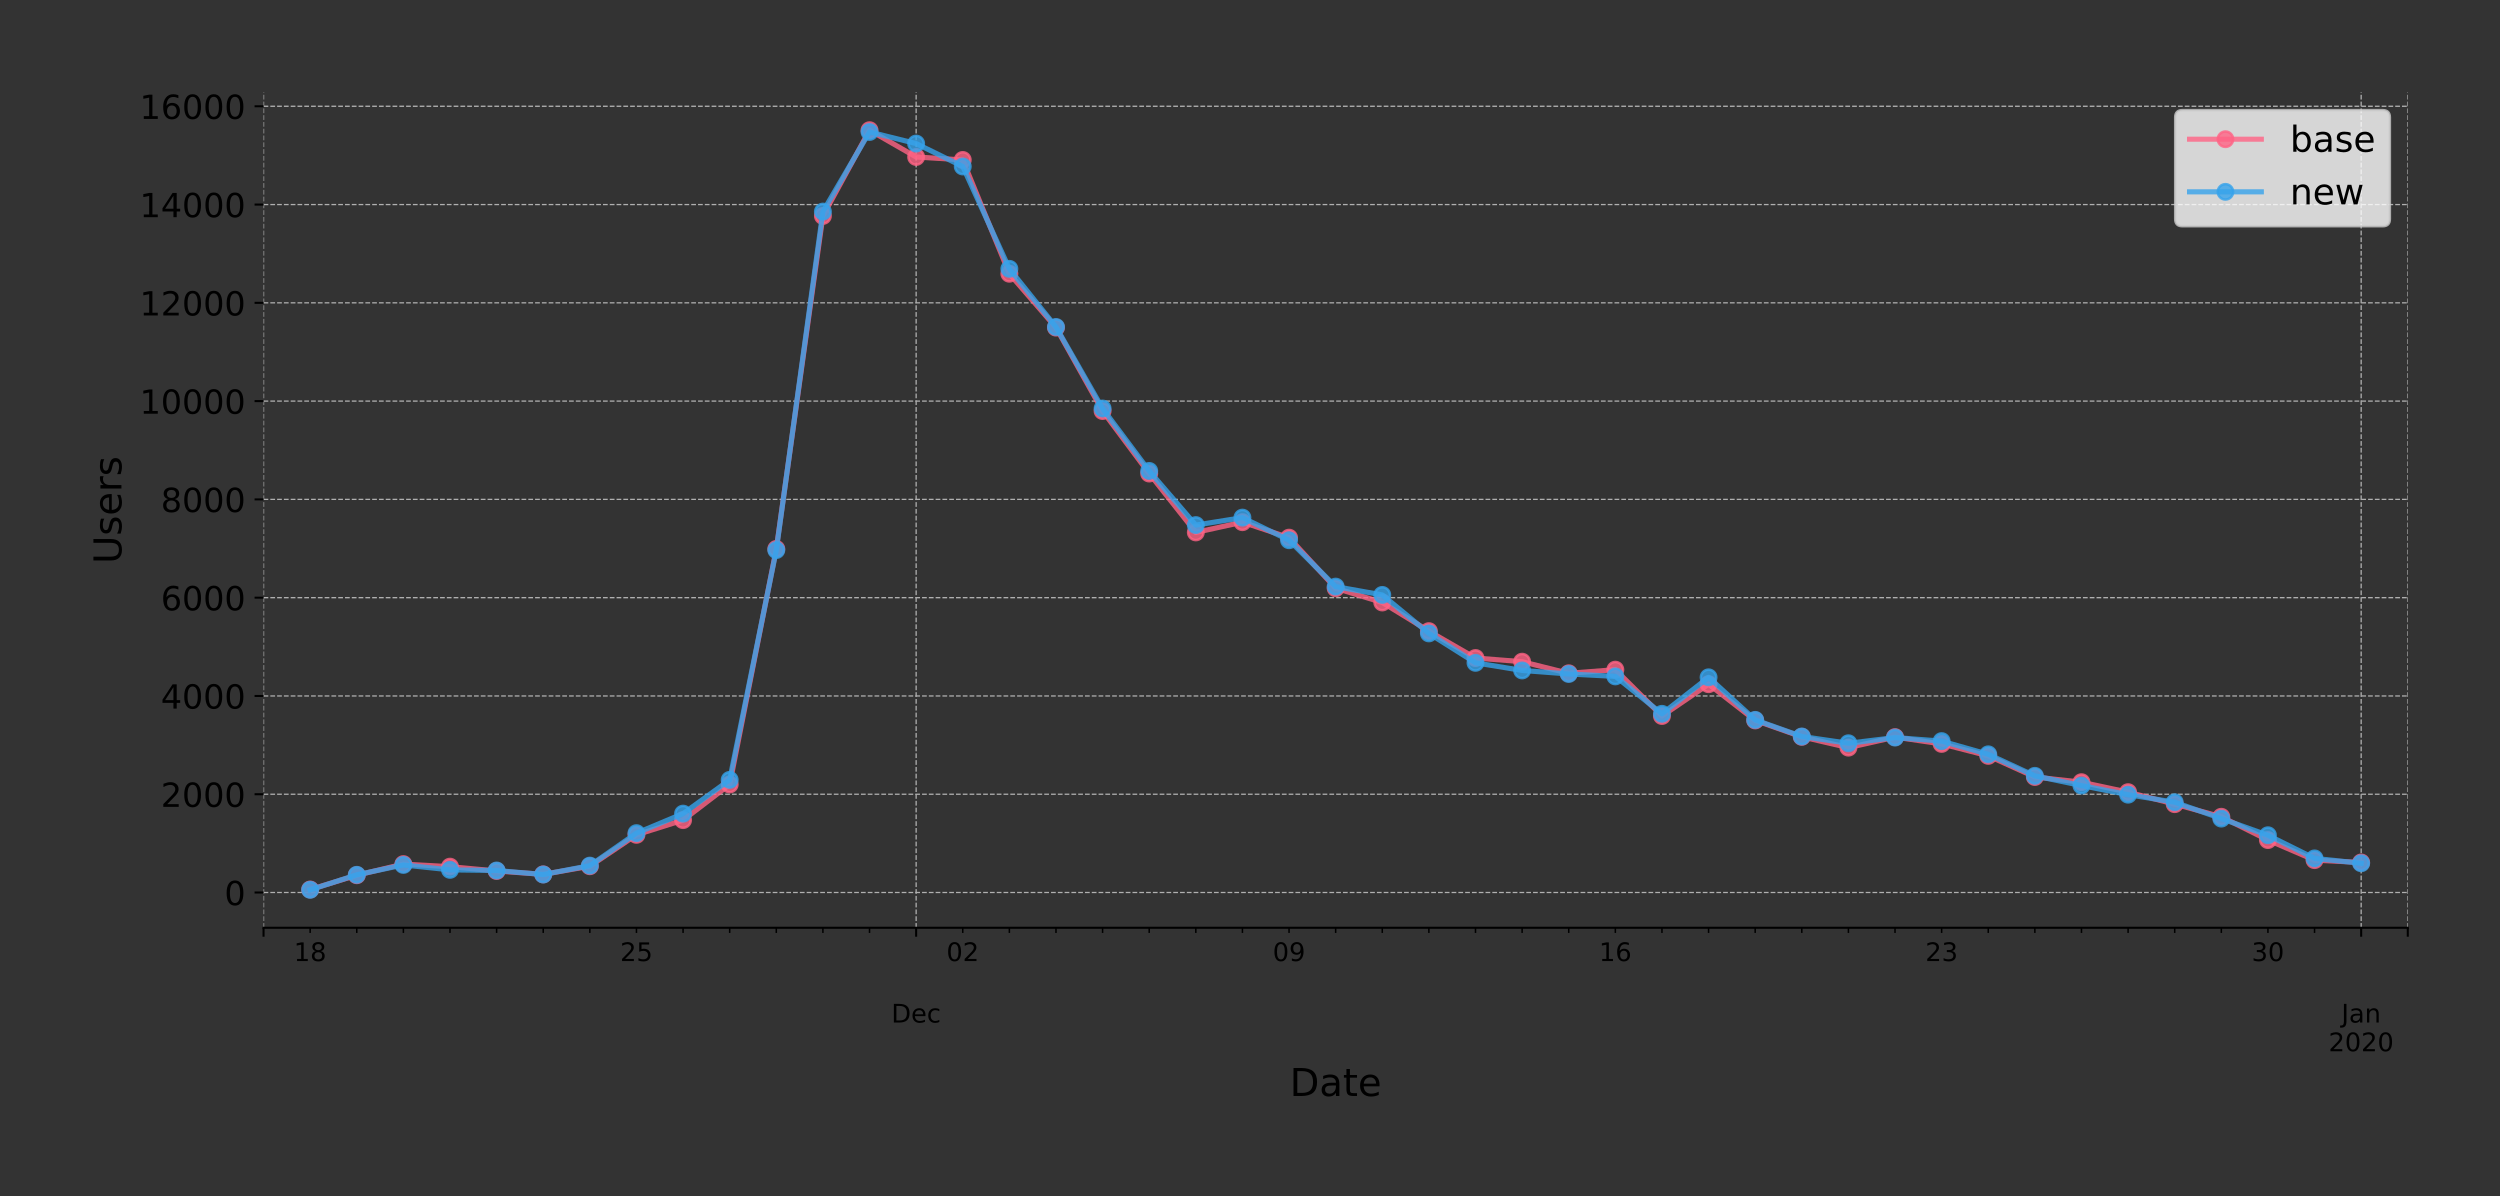 <?xml version="1.0" encoding="utf-8" standalone="no"?>
<!DOCTYPE svg PUBLIC "-//W3C//DTD SVG 1.1//EN"
  "http://www.w3.org/Graphics/SVG/1.1/DTD/svg11.dtd">
<!-- Created with matplotlib (https://matplotlib.org/) -->
<svg height="466.949pt" version="1.1" viewBox="0 0 975.873 466.949" width="975.873pt" xmlns="http://www.w3.org/2000/svg" xmlns:xlink="http://www.w3.org/1999/xlink">
 <rect x="0" y="0" width="975.873" height="466.949" fill="#333333" stroke="none"/>
 <defs>
  <style type="text/css">
*{stroke-linecap:butt;stroke-linejoin:round;}
  </style>
 </defs>
 <g id="figure_1">
  <g id="patch_1">
   <path d="M 0 466.949 
L 975.873 466.949 
L 975.873 0 
L 0 0 
z
" style="fill:none;"/>
  </g>
  <g id="axes_1">
   <g id="patch_2">
    <path d="M 102.873 362.16 
L 939.873 362.16 
L 939.873 36 
L 102.873 36 
z
" style="fill:none;"/>
   </g>
   <g id="matplotlib.axis_1">
    <g id="xtick_1">
     <g id="line2d_1">
      <path clip-path="url(#p8f46e8ddf9)" d="M 102.873 362.16 
L 102.873 36 
" style="fill:none;stroke:#b0b0b0;stroke-dasharray:1.85,0.8;stroke-dashoffset:0;stroke-width:0.5;"/>
     </g>
     <g id="line2d_2">
      <defs>
       <path d="M 0 0 
L 0 3.5 
" id="m9cc3527f0b" style="stroke:#000000;stroke-width:0.8;"/>
      </defs>
      <g>
       <use style="stroke:#000000;stroke-width:0.8;" x="102.873" xlink:href="#m9cc3527f0b" y="362.16"/>
      </g>
     </g>
    </g>
    <g id="xtick_2">
     <g id="line2d_3">
      <path clip-path="url(#p8f46e8ddf9)" d="M 357.613 362.16 
L 357.613 36 
" style="fill:none;stroke:#b0b0b0;stroke-dasharray:1.85,0.8;stroke-dashoffset:0;stroke-width:0.5;"/>
     </g>
     <g id="line2d_4">
      <g>
       <use style="stroke:#000000;stroke-width:0.8;" x="357.613" xlink:href="#m9cc3527f0b" y="362.16"/>
      </g>
     </g>
     <g id="text_1">
      <!--  -->
      <g transform="translate(357.613 376.758)scale(0.1 -0.1)"/>
      <!--  -->
      <g transform="translate(357.613 387.956)scale(0.1 -0.1)"/>
      <!-- Dec -->
      <defs>
       <path d="M 19.672 64.797 
L 19.672 8.109 
L 31.594 8.109 
Q 46.688 8.109 53.688 14.938 
Q 60.688 21.781 60.688 36.531 
Q 60.688 51.172 53.688 57.984 
Q 46.688 64.797 31.594 64.797 
z
M 9.812 72.906 
L 30.078 72.906 
Q 51.266 72.906 61.172 64.094 
Q 71.094 55.281 71.094 36.531 
Q 71.094 17.672 61.125 8.828 
Q 51.172 0 30.078 0 
L 9.812 0 
z
" id="DejaVuSans-68"/>
       <path d="M 56.203 29.594 
L 56.203 25.203 
L 14.891 25.203 
Q 15.484 15.922 20.484 11.062 
Q 25.484 6.203 34.422 6.203 
Q 39.594 6.203 44.453 7.469 
Q 49.312 8.734 54.109 11.281 
L 54.109 2.781 
Q 49.266 0.734 44.188 -0.344 
Q 39.109 -1.422 33.891 -1.422 
Q 20.797 -1.422 13.156 6.188 
Q 5.516 13.812 5.516 26.812 
Q 5.516 40.234 12.766 48.109 
Q 20.016 56 32.328 56 
Q 43.359 56 49.781 48.891 
Q 56.203 41.797 56.203 29.594 
z
M 47.219 32.234 
Q 47.125 39.594 43.094 43.984 
Q 39.062 48.391 32.422 48.391 
Q 24.906 48.391 20.391 44.141 
Q 15.875 39.891 15.188 32.172 
z
" id="DejaVuSans-101"/>
       <path d="M 48.781 52.594 
L 48.781 44.188 
Q 44.969 46.297 41.141 47.344 
Q 37.312 48.391 33.406 48.391 
Q 24.656 48.391 19.812 42.844 
Q 14.984 37.312 14.984 27.297 
Q 14.984 17.281 19.812 11.734 
Q 24.656 6.203 33.406 6.203 
Q 37.312 6.203 41.141 7.25 
Q 44.969 8.297 48.781 10.406 
L 48.781 2.094 
Q 45.016 0.344 40.984 -0.531 
Q 36.969 -1.422 32.422 -1.422 
Q 20.062 -1.422 12.781 6.344 
Q 5.516 14.109 5.516 27.297 
Q 5.516 40.672 12.859 48.328 
Q 20.219 56 33.016 56 
Q 37.156 56 41.109 55.141 
Q 45.062 54.297 48.781 52.594 
z
" id="DejaVuSans-99"/>
      </defs>
      <g transform="translate(347.937 399.154)scale(0.1 -0.1)">
       <use xlink:href="#DejaVuSans-68"/>
       <use x="77.002" xlink:href="#DejaVuSans-101"/>
       <use x="138.525" xlink:href="#DejaVuSans-99"/>
      </g>
     </g>
    </g>
    <g id="xtick_3">
     <g id="line2d_5">
      <path clip-path="url(#p8f46e8ddf9)" d="M 921.678 362.16 
L 921.678 36 
" style="fill:none;stroke:#b0b0b0;stroke-dasharray:1.85,0.8;stroke-dashoffset:0;stroke-width:0.5;"/>
     </g>
     <g id="line2d_6">
      <g>
       <use style="stroke:#000000;stroke-width:0.8;" x="921.678" xlink:href="#m9cc3527f0b" y="362.16"/>
      </g>
     </g>
     <g id="text_2">
      <!--  -->
      <g transform="translate(921.678 376.758)scale(0.1 -0.1)"/>
      <!--  -->
      <g transform="translate(921.678 387.956)scale(0.1 -0.1)"/>
      <!-- Jan -->
      <defs>
       <path d="M 9.812 72.906 
L 19.672 72.906 
L 19.672 5.078 
Q 19.672 -8.109 14.672 -14.062 
Q 9.672 -20.016 -1.422 -20.016 
L -5.172 -20.016 
L -5.172 -11.719 
L -2.094 -11.719 
Q 4.438 -11.719 7.125 -8.047 
Q 9.812 -4.391 9.812 5.078 
z
" id="DejaVuSans-74"/>
       <path d="M 34.281 27.484 
Q 23.391 27.484 19.188 25 
Q 14.984 22.516 14.984 16.5 
Q 14.984 11.719 18.141 8.906 
Q 21.297 6.109 26.703 6.109 
Q 34.188 6.109 38.703 11.406 
Q 43.219 16.703 43.219 25.484 
L 43.219 27.484 
z
M 52.203 31.203 
L 52.203 0 
L 43.219 0 
L 43.219 8.297 
Q 40.141 3.328 35.547 0.953 
Q 30.953 -1.422 24.312 -1.422 
Q 15.922 -1.422 10.953 3.297 
Q 6 8.016 6 15.922 
Q 6 25.141 12.172 29.828 
Q 18.359 34.516 30.609 34.516 
L 43.219 34.516 
L 43.219 35.406 
Q 43.219 41.609 39.141 45 
Q 35.062 48.391 27.688 48.391 
Q 23 48.391 18.547 47.266 
Q 14.109 46.141 10.016 43.891 
L 10.016 52.203 
Q 14.938 54.109 19.578 55.047 
Q 24.219 56 28.609 56 
Q 40.484 56 46.344 49.844 
Q 52.203 43.703 52.203 31.203 
z
" id="DejaVuSans-97"/>
       <path d="M 54.891 33.016 
L 54.891 0 
L 45.906 0 
L 45.906 32.719 
Q 45.906 40.484 42.875 44.328 
Q 39.844 48.188 33.797 48.188 
Q 26.516 48.188 22.312 43.547 
Q 18.109 38.922 18.109 30.906 
L 18.109 0 
L 9.078 0 
L 9.078 54.688 
L 18.109 54.688 
L 18.109 46.188 
Q 21.344 51.125 25.703 53.562 
Q 30.078 56 35.797 56 
Q 45.219 56 50.047 50.172 
Q 54.891 44.344 54.891 33.016 
z
" id="DejaVuSans-110"/>
      </defs>
      <g transform="translate(913.97 399.154)scale(0.1 -0.1)">
       <use xlink:href="#DejaVuSans-74"/>
       <use x="29.492" xlink:href="#DejaVuSans-97"/>
       <use x="90.771" xlink:href="#DejaVuSans-110"/>
      </g>
      <!-- 2020 -->
      <defs>
       <path d="M 19.188 8.297 
L 53.609 8.297 
L 53.609 0 
L 7.328 0 
L 7.328 8.297 
Q 12.938 14.109 22.625 23.891 
Q 32.328 33.688 34.812 36.531 
Q 39.547 41.844 41.422 45.531 
Q 43.312 49.219 43.312 52.781 
Q 43.312 58.594 39.234 62.25 
Q 35.156 65.922 28.609 65.922 
Q 23.969 65.922 18.812 64.312 
Q 13.672 62.703 7.812 59.422 
L 7.812 69.391 
Q 13.766 71.781 18.938 73 
Q 24.125 74.219 28.422 74.219 
Q 39.75 74.219 46.484 68.547 
Q 53.219 62.891 53.219 53.422 
Q 53.219 48.922 51.531 44.891 
Q 49.859 40.875 45.406 35.406 
Q 44.188 33.984 37.641 27.219 
Q 31.109 20.453 19.188 8.297 
z
" id="DejaVuSans-50"/>
       <path d="M 31.781 66.406 
Q 24.172 66.406 20.328 58.906 
Q 16.5 51.422 16.5 36.375 
Q 16.5 21.391 20.328 13.891 
Q 24.172 6.391 31.781 6.391 
Q 39.453 6.391 43.281 13.891 
Q 47.125 21.391 47.125 36.375 
Q 47.125 51.422 43.281 58.906 
Q 39.453 66.406 31.781 66.406 
z
M 31.781 74.219 
Q 44.047 74.219 50.516 64.516 
Q 56.984 54.828 56.984 36.375 
Q 56.984 17.969 50.516 8.266 
Q 44.047 -1.422 31.781 -1.422 
Q 19.531 -1.422 13.062 8.266 
Q 6.594 17.969 6.594 36.375 
Q 6.594 54.828 13.062 64.516 
Q 19.531 74.219 31.781 74.219 
z
" id="DejaVuSans-48"/>
      </defs>
      <g transform="translate(908.953 410.352)scale(0.1 -0.1)">
       <use xlink:href="#DejaVuSans-50"/>
       <use x="63.623" xlink:href="#DejaVuSans-48"/>
       <use x="127.246" xlink:href="#DejaVuSans-50"/>
       <use x="190.869" xlink:href="#DejaVuSans-48"/>
      </g>
     </g>
    </g>
    <g id="xtick_4">
     <g id="line2d_7">
      <path clip-path="url(#p8f46e8ddf9)" d="M 939.873 362.16 
L 939.873 36 
" style="fill:none;stroke:#b0b0b0;stroke-dasharray:1.85,0.8;stroke-dashoffset:0;stroke-width:0.5;"/>
     </g>
     <g id="line2d_8">
      <g>
       <use style="stroke:#000000;stroke-width:0.8;" x="939.873" xlink:href="#m9cc3527f0b" y="362.16"/>
      </g>
     </g>
    </g>
    <g id="xtick_5">
     <g id="line2d_9">
      <defs>
       <path d="M 0 0 
L 0 2 
" id="m36159b3ece" style="stroke:#000000;stroke-width:0.6;"/>
      </defs>
      <g>
       <use style="stroke:#000000;stroke-width:0.6;" x="121.069" xlink:href="#m36159b3ece" y="362.16"/>
      </g>
     </g>
     <g id="text_3">
      <!-- 18 -->
      <defs>
       <path d="M 12.406 8.297 
L 28.516 8.297 
L 28.516 63.922 
L 10.984 60.406 
L 10.984 69.391 
L 28.422 72.906 
L 38.281 72.906 
L 38.281 8.297 
L 54.391 8.297 
L 54.391 0 
L 12.406 0 
z
" id="DejaVuSans-49"/>
       <path d="M 31.781 34.625 
Q 24.75 34.625 20.719 30.859 
Q 16.703 27.094 16.703 20.516 
Q 16.703 13.922 20.719 10.156 
Q 24.75 6.391 31.781 6.391 
Q 38.812 6.391 42.859 10.172 
Q 46.922 13.969 46.922 20.516 
Q 46.922 27.094 42.891 30.859 
Q 38.875 34.625 31.781 34.625 
z
M 21.922 38.812 
Q 15.578 40.375 12.031 44.719 
Q 8.5 49.078 8.5 55.328 
Q 8.5 64.062 14.719 69.141 
Q 20.953 74.219 31.781 74.219 
Q 42.672 74.219 48.875 69.141 
Q 55.078 64.062 55.078 55.328 
Q 55.078 49.078 51.531 44.719 
Q 48 40.375 41.703 38.812 
Q 48.828 37.156 52.797 32.312 
Q 56.781 27.484 56.781 20.516 
Q 56.781 9.906 50.312 4.234 
Q 43.844 -1.422 31.781 -1.422 
Q 19.734 -1.422 13.25 4.234 
Q 6.781 9.906 6.781 20.516 
Q 6.781 27.484 10.781 32.312 
Q 14.797 37.156 21.922 38.812 
z
M 18.312 54.391 
Q 18.312 48.734 21.844 45.562 
Q 25.391 42.391 31.781 42.391 
Q 38.141 42.391 41.719 45.562 
Q 45.312 48.734 45.312 54.391 
Q 45.312 60.062 41.719 63.234 
Q 38.141 66.406 31.781 66.406 
Q 25.391 66.406 21.844 63.234 
Q 18.312 60.062 18.312 54.391 
z
" id="DejaVuSans-56"/>
      </defs>
      <g transform="translate(114.707 375.158)scale(0.1 -0.1)">
       <use xlink:href="#DejaVuSans-49"/>
       <use x="63.623" xlink:href="#DejaVuSans-56"/>
      </g>
     </g>
    </g>
    <g id="xtick_6">
     <g id="line2d_10">
      <g>
       <use style="stroke:#000000;stroke-width:0.6;" x="139.265" xlink:href="#m36159b3ece" y="362.16"/>
      </g>
     </g>
    </g>
    <g id="xtick_7">
     <g id="line2d_11">
      <g>
       <use style="stroke:#000000;stroke-width:0.6;" x="157.46" xlink:href="#m36159b3ece" y="362.16"/>
      </g>
     </g>
    </g>
    <g id="xtick_8">
     <g id="line2d_12">
      <g>
       <use style="stroke:#000000;stroke-width:0.6;" x="175.656" xlink:href="#m36159b3ece" y="362.16"/>
      </g>
     </g>
    </g>
    <g id="xtick_9">
     <g id="line2d_13">
      <g>
       <use style="stroke:#000000;stroke-width:0.6;" x="193.852" xlink:href="#m36159b3ece" y="362.16"/>
      </g>
     </g>
    </g>
    <g id="xtick_10">
     <g id="line2d_14">
      <g>
       <use style="stroke:#000000;stroke-width:0.6;" x="212.047" xlink:href="#m36159b3ece" y="362.16"/>
      </g>
     </g>
    </g>
    <g id="xtick_11">
     <g id="line2d_15">
      <g>
       <use style="stroke:#000000;stroke-width:0.6;" x="230.243" xlink:href="#m36159b3ece" y="362.16"/>
      </g>
     </g>
    </g>
    <g id="xtick_12">
     <g id="line2d_16">
      <g>
       <use style="stroke:#000000;stroke-width:0.6;" x="248.439" xlink:href="#m36159b3ece" y="362.16"/>
      </g>
     </g>
     <g id="text_4">
      <!-- 25 -->
      <defs>
       <path d="M 10.797 72.906 
L 49.516 72.906 
L 49.516 64.594 
L 19.828 64.594 
L 19.828 46.734 
Q 21.969 47.469 24.109 47.828 
Q 26.266 48.188 28.422 48.188 
Q 40.625 48.188 47.75 41.5 
Q 54.891 34.812 54.891 23.391 
Q 54.891 11.625 47.562 5.094 
Q 40.234 -1.422 26.906 -1.422 
Q 22.312 -1.422 17.547 -0.641 
Q 12.797 0.141 7.719 1.703 
L 7.719 11.625 
Q 12.109 9.234 16.797 8.062 
Q 21.484 6.891 26.703 6.891 
Q 35.156 6.891 40.078 11.328 
Q 45.016 15.766 45.016 23.391 
Q 45.016 31 40.078 35.438 
Q 35.156 39.891 26.703 39.891 
Q 22.75 39.891 18.812 39.016 
Q 14.891 38.141 10.797 36.281 
z
" id="DejaVuSans-53"/>
      </defs>
      <g transform="translate(242.076 375.158)scale(0.1 -0.1)">
       <use xlink:href="#DejaVuSans-50"/>
       <use x="63.623" xlink:href="#DejaVuSans-53"/>
      </g>
     </g>
    </g>
    <g id="xtick_13">
     <g id="line2d_17">
      <g>
       <use style="stroke:#000000;stroke-width:0.6;" x="266.634" xlink:href="#m36159b3ece" y="362.16"/>
      </g>
     </g>
    </g>
    <g id="xtick_14">
     <g id="line2d_18">
      <g>
       <use style="stroke:#000000;stroke-width:0.6;" x="284.83" xlink:href="#m36159b3ece" y="362.16"/>
      </g>
     </g>
    </g>
    <g id="xtick_15">
     <g id="line2d_19">
      <g>
       <use style="stroke:#000000;stroke-width:0.6;" x="303.026" xlink:href="#m36159b3ece" y="362.16"/>
      </g>
     </g>
    </g>
    <g id="xtick_16">
     <g id="line2d_20">
      <g>
       <use style="stroke:#000000;stroke-width:0.6;" x="321.221" xlink:href="#m36159b3ece" y="362.16"/>
      </g>
     </g>
    </g>
    <g id="xtick_17">
     <g id="line2d_21">
      <g>
       <use style="stroke:#000000;stroke-width:0.6;" x="339.417" xlink:href="#m36159b3ece" y="362.16"/>
      </g>
     </g>
    </g>
    <g id="xtick_18">
     <g id="line2d_22">
      <g>
       <use style="stroke:#000000;stroke-width:0.6;" x="375.808" xlink:href="#m36159b3ece" y="362.16"/>
      </g>
     </g>
     <g id="text_5">
      <!-- 02 -->
      <g transform="translate(369.446 375.158)scale(0.1 -0.1)">
       <use xlink:href="#DejaVuSans-48"/>
       <use x="63.623" xlink:href="#DejaVuSans-50"/>
      </g>
     </g>
    </g>
    <g id="xtick_19">
     <g id="line2d_23">
      <g>
       <use style="stroke:#000000;stroke-width:0.6;" x="394.004" xlink:href="#m36159b3ece" y="362.16"/>
      </g>
     </g>
    </g>
    <g id="xtick_20">
     <g id="line2d_24">
      <g>
       <use style="stroke:#000000;stroke-width:0.6;" x="412.2" xlink:href="#m36159b3ece" y="362.16"/>
      </g>
     </g>
    </g>
    <g id="xtick_21">
     <g id="line2d_25">
      <g>
       <use style="stroke:#000000;stroke-width:0.6;" x="430.395" xlink:href="#m36159b3ece" y="362.16"/>
      </g>
     </g>
    </g>
    <g id="xtick_22">
     <g id="line2d_26">
      <g>
       <use style="stroke:#000000;stroke-width:0.6;" x="448.591" xlink:href="#m36159b3ece" y="362.16"/>
      </g>
     </g>
    </g>
    <g id="xtick_23">
     <g id="line2d_27">
      <g>
       <use style="stroke:#000000;stroke-width:0.6;" x="466.786" xlink:href="#m36159b3ece" y="362.16"/>
      </g>
     </g>
    </g>
    <g id="xtick_24">
     <g id="line2d_28">
      <g>
       <use style="stroke:#000000;stroke-width:0.6;" x="484.982" xlink:href="#m36159b3ece" y="362.16"/>
      </g>
     </g>
    </g>
    <g id="xtick_25">
     <g id="line2d_29">
      <g>
       <use style="stroke:#000000;stroke-width:0.6;" x="503.178" xlink:href="#m36159b3ece" y="362.16"/>
      </g>
     </g>
     <g id="text_6">
      <!-- 09 -->
      <defs>
       <path d="M 10.984 1.516 
L 10.984 10.5 
Q 14.703 8.734 18.5 7.812 
Q 22.312 6.891 25.984 6.891 
Q 35.75 6.891 40.891 13.453 
Q 46.047 20.016 46.781 33.406 
Q 43.953 29.203 39.594 26.953 
Q 35.25 24.703 29.984 24.703 
Q 19.047 24.703 12.672 31.312 
Q 6.297 37.938 6.297 49.422 
Q 6.297 60.641 12.938 67.422 
Q 19.578 74.219 30.609 74.219 
Q 43.266 74.219 49.922 64.516 
Q 56.594 54.828 56.594 36.375 
Q 56.594 19.141 48.406 8.859 
Q 40.234 -1.422 26.422 -1.422 
Q 22.703 -1.422 18.891 -0.688 
Q 15.094 0.047 10.984 1.516 
z
M 30.609 32.422 
Q 37.25 32.422 41.125 36.953 
Q 45.016 41.5 45.016 49.422 
Q 45.016 57.281 41.125 61.844 
Q 37.25 66.406 30.609 66.406 
Q 23.969 66.406 20.094 61.844 
Q 16.219 57.281 16.219 49.422 
Q 16.219 41.5 20.094 36.953 
Q 23.969 32.422 30.609 32.422 
z
" id="DejaVuSans-57"/>
      </defs>
      <g transform="translate(496.815 375.158)scale(0.1 -0.1)">
       <use xlink:href="#DejaVuSans-48"/>
       <use x="63.623" xlink:href="#DejaVuSans-57"/>
      </g>
     </g>
    </g>
    <g id="xtick_26">
     <g id="line2d_30">
      <g>
       <use style="stroke:#000000;stroke-width:0.6;" x="521.373" xlink:href="#m36159b3ece" y="362.16"/>
      </g>
     </g>
    </g>
    <g id="xtick_27">
     <g id="line2d_31">
      <g>
       <use style="stroke:#000000;stroke-width:0.6;" x="539.569" xlink:href="#m36159b3ece" y="362.16"/>
      </g>
     </g>
    </g>
    <g id="xtick_28">
     <g id="line2d_32">
      <g>
       <use style="stroke:#000000;stroke-width:0.6;" x="557.765" xlink:href="#m36159b3ece" y="362.16"/>
      </g>
     </g>
    </g>
    <g id="xtick_29">
     <g id="line2d_33">
      <g>
       <use style="stroke:#000000;stroke-width:0.6;" x="575.96" xlink:href="#m36159b3ece" y="362.16"/>
      </g>
     </g>
    </g>
    <g id="xtick_30">
     <g id="line2d_34">
      <g>
       <use style="stroke:#000000;stroke-width:0.6;" x="594.156" xlink:href="#m36159b3ece" y="362.16"/>
      </g>
     </g>
    </g>
    <g id="xtick_31">
     <g id="line2d_35">
      <g>
       <use style="stroke:#000000;stroke-width:0.6;" x="612.352" xlink:href="#m36159b3ece" y="362.16"/>
      </g>
     </g>
    </g>
    <g id="xtick_32">
     <g id="line2d_36">
      <g>
       <use style="stroke:#000000;stroke-width:0.6;" x="630.547" xlink:href="#m36159b3ece" y="362.16"/>
      </g>
     </g>
     <g id="text_7">
      <!-- 16 -->
      <defs>
       <path d="M 33.016 40.375 
Q 26.375 40.375 22.484 35.828 
Q 18.609 31.297 18.609 23.391 
Q 18.609 15.531 22.484 10.953 
Q 26.375 6.391 33.016 6.391 
Q 39.656 6.391 43.531 10.953 
Q 47.406 15.531 47.406 23.391 
Q 47.406 31.297 43.531 35.828 
Q 39.656 40.375 33.016 40.375 
z
M 52.594 71.297 
L 52.594 62.312 
Q 48.875 64.062 45.094 64.984 
Q 41.312 65.922 37.594 65.922 
Q 27.828 65.922 22.672 59.328 
Q 17.531 52.734 16.797 39.406 
Q 19.672 43.656 24.016 45.922 
Q 28.375 48.188 33.594 48.188 
Q 44.578 48.188 50.953 41.516 
Q 57.328 34.859 57.328 23.391 
Q 57.328 12.156 50.688 5.359 
Q 44.047 -1.422 33.016 -1.422 
Q 20.359 -1.422 13.672 8.266 
Q 6.984 17.969 6.984 36.375 
Q 6.984 53.656 15.188 63.938 
Q 23.391 74.219 37.203 74.219 
Q 40.922 74.219 44.703 73.484 
Q 48.484 72.75 52.594 71.297 
z
" id="DejaVuSans-54"/>
      </defs>
      <g transform="translate(624.185 375.158)scale(0.1 -0.1)">
       <use xlink:href="#DejaVuSans-49"/>
       <use x="63.623" xlink:href="#DejaVuSans-54"/>
      </g>
     </g>
    </g>
    <g id="xtick_33">
     <g id="line2d_37">
      <g>
       <use style="stroke:#000000;stroke-width:0.6;" x="648.743" xlink:href="#m36159b3ece" y="362.16"/>
      </g>
     </g>
    </g>
    <g id="xtick_34">
     <g id="line2d_38">
      <g>
       <use style="stroke:#000000;stroke-width:0.6;" x="666.939" xlink:href="#m36159b3ece" y="362.16"/>
      </g>
     </g>
    </g>
    <g id="xtick_35">
     <g id="line2d_39">
      <g>
       <use style="stroke:#000000;stroke-width:0.6;" x="685.134" xlink:href="#m36159b3ece" y="362.16"/>
      </g>
     </g>
    </g>
    <g id="xtick_36">
     <g id="line2d_40">
      <g>
       <use style="stroke:#000000;stroke-width:0.6;" x="703.33" xlink:href="#m36159b3ece" y="362.16"/>
      </g>
     </g>
    </g>
    <g id="xtick_37">
     <g id="line2d_41">
      <g>
       <use style="stroke:#000000;stroke-width:0.6;" x="721.526" xlink:href="#m36159b3ece" y="362.16"/>
      </g>
     </g>
    </g>
    <g id="xtick_38">
     <g id="line2d_42">
      <g>
       <use style="stroke:#000000;stroke-width:0.6;" x="739.721" xlink:href="#m36159b3ece" y="362.16"/>
      </g>
     </g>
    </g>
    <g id="xtick_39">
     <g id="line2d_43">
      <g>
       <use style="stroke:#000000;stroke-width:0.6;" x="757.917" xlink:href="#m36159b3ece" y="362.16"/>
      </g>
     </g>
     <g id="text_8">
      <!-- 23 -->
      <defs>
       <path d="M 40.578 39.312 
Q 47.656 37.797 51.625 33 
Q 55.609 28.219 55.609 21.188 
Q 55.609 10.406 48.188 4.484 
Q 40.766 -1.422 27.094 -1.422 
Q 22.516 -1.422 17.656 -0.516 
Q 12.797 0.391 7.625 2.203 
L 7.625 11.719 
Q 11.719 9.328 16.594 8.109 
Q 21.484 6.891 26.812 6.891 
Q 36.078 6.891 40.938 10.547 
Q 45.797 14.203 45.797 21.188 
Q 45.797 27.641 41.281 31.266 
Q 36.766 34.906 28.719 34.906 
L 20.219 34.906 
L 20.219 43.016 
L 29.109 43.016 
Q 36.375 43.016 40.234 45.922 
Q 44.094 48.828 44.094 54.297 
Q 44.094 59.906 40.109 62.906 
Q 36.141 65.922 28.719 65.922 
Q 24.656 65.922 20.016 65.031 
Q 15.375 64.156 9.812 62.312 
L 9.812 71.094 
Q 15.438 72.656 20.344 73.438 
Q 25.25 74.219 29.594 74.219 
Q 40.828 74.219 47.359 69.109 
Q 53.906 64.016 53.906 55.328 
Q 53.906 49.266 50.438 45.094 
Q 46.969 40.922 40.578 39.312 
z
" id="DejaVuSans-51"/>
      </defs>
      <g transform="translate(751.554 375.158)scale(0.1 -0.1)">
       <use xlink:href="#DejaVuSans-50"/>
       <use x="63.623" xlink:href="#DejaVuSans-51"/>
      </g>
     </g>
    </g>
    <g id="xtick_40">
     <g id="line2d_44">
      <g>
       <use style="stroke:#000000;stroke-width:0.6;" x="776.113" xlink:href="#m36159b3ece" y="362.16"/>
      </g>
     </g>
    </g>
    <g id="xtick_41">
     <g id="line2d_45">
      <g>
       <use style="stroke:#000000;stroke-width:0.6;" x="794.308" xlink:href="#m36159b3ece" y="362.16"/>
      </g>
     </g>
    </g>
    <g id="xtick_42">
     <g id="line2d_46">
      <g>
       <use style="stroke:#000000;stroke-width:0.6;" x="812.504" xlink:href="#m36159b3ece" y="362.16"/>
      </g>
     </g>
    </g>
    <g id="xtick_43">
     <g id="line2d_47">
      <g>
       <use style="stroke:#000000;stroke-width:0.6;" x="830.7" xlink:href="#m36159b3ece" y="362.16"/>
      </g>
     </g>
    </g>
    <g id="xtick_44">
     <g id="line2d_48">
      <g>
       <use style="stroke:#000000;stroke-width:0.6;" x="848.895" xlink:href="#m36159b3ece" y="362.16"/>
      </g>
     </g>
    </g>
    <g id="xtick_45">
     <g id="line2d_49">
      <g>
       <use style="stroke:#000000;stroke-width:0.6;" x="867.091" xlink:href="#m36159b3ece" y="362.16"/>
      </g>
     </g>
    </g>
    <g id="xtick_46">
     <g id="line2d_50">
      <g>
       <use style="stroke:#000000;stroke-width:0.6;" x="885.286" xlink:href="#m36159b3ece" y="362.16"/>
      </g>
     </g>
     <g id="text_9">
      <!-- 30 -->
      <g transform="translate(878.924 375.158)scale(0.1 -0.1)">
       <use xlink:href="#DejaVuSans-51"/>
       <use x="63.623" xlink:href="#DejaVuSans-48"/>
      </g>
     </g>
    </g>
    <g id="xtick_47">
     <g id="line2d_51">
      <g>
       <use style="stroke:#000000;stroke-width:0.6;" x="903.482" xlink:href="#m36159b3ece" y="362.16"/>
      </g>
     </g>
    </g>
    <g id="text_10">
     <!-- Date -->
     <defs>
      <path d="M 18.312 70.219 
L 18.312 54.688 
L 36.812 54.688 
L 36.812 47.703 
L 18.312 47.703 
L 18.312 18.016 
Q 18.312 11.328 20.141 9.422 
Q 21.969 7.516 27.594 7.516 
L 36.812 7.516 
L 36.812 0 
L 27.594 0 
Q 17.188 0 13.234 3.875 
Q 9.281 7.766 9.281 18.016 
L 9.281 47.703 
L 2.688 47.703 
L 2.688 54.688 
L 9.281 54.688 
L 9.281 70.219 
z
" id="DejaVuSans-116"/>
     </defs>
     <g transform="translate(503.447 427.829)scale(0.15 -0.15)">
      <use xlink:href="#DejaVuSans-68"/>
      <use x="77.002" xlink:href="#DejaVuSans-97"/>
      <use x="138.281" xlink:href="#DejaVuSans-116"/>
      <use x="177.49" xlink:href="#DejaVuSans-101"/>
     </g>
    </g>
   </g>
   <g id="matplotlib.axis_2">
    <g id="ytick_1">
     <g id="line2d_52">
      <path clip-path="url(#p8f46e8ddf9)" d="M 102.873 348.39 
L 939.873 348.39 
" style="fill:none;stroke:#b0b0b0;stroke-dasharray:1.85,0.8;stroke-dashoffset:0;stroke-width:0.5;"/>
     </g>
     <g id="line2d_53">
      <defs>
       <path d="M 0 0 
L -3.5 0 
" id="mfd74458029" style="stroke:#000000;stroke-width:0.8;"/>
      </defs>
      <g>
       <use style="stroke:#000000;stroke-width:0.8;" x="102.873" xlink:href="#mfd74458029" y="348.39"/>
      </g>
     </g>
     <g id="text_11">
      <!-- 0 -->
      <g transform="translate(87.602 353.329)scale(0.13 -0.13)">
       <use xlink:href="#DejaVuSans-48"/>
      </g>
     </g>
    </g>
    <g id="ytick_2">
     <g id="line2d_54">
      <path clip-path="url(#p8f46e8ddf9)" d="M 102.873 310.026 
L 939.873 310.026 
" style="fill:none;stroke:#b0b0b0;stroke-dasharray:1.85,0.8;stroke-dashoffset:0;stroke-width:0.5;"/>
     </g>
     <g id="line2d_55">
      <g>
       <use style="stroke:#000000;stroke-width:0.8;" x="102.873" xlink:href="#mfd74458029" y="310.026"/>
      </g>
     </g>
     <g id="text_12">
      <!-- 2000 -->
      <g transform="translate(62.788 314.965)scale(0.13 -0.13)">
       <use xlink:href="#DejaVuSans-50"/>
       <use x="63.623" xlink:href="#DejaVuSans-48"/>
       <use x="127.246" xlink:href="#DejaVuSans-48"/>
       <use x="190.869" xlink:href="#DejaVuSans-48"/>
      </g>
     </g>
    </g>
    <g id="ytick_3">
     <g id="line2d_56">
      <path clip-path="url(#p8f46e8ddf9)" d="M 102.873 271.663 
L 939.873 271.663 
" style="fill:none;stroke:#b0b0b0;stroke-dasharray:1.85,0.8;stroke-dashoffset:0;stroke-width:0.5;"/>
     </g>
     <g id="line2d_57">
      <g>
       <use style="stroke:#000000;stroke-width:0.8;" x="102.873" xlink:href="#mfd74458029" y="271.663"/>
      </g>
     </g>
     <g id="text_13">
      <!-- 4000 -->
      <defs>
       <path d="M 37.797 64.312 
L 12.891 25.391 
L 37.797 25.391 
z
M 35.203 72.906 
L 47.609 72.906 
L 47.609 25.391 
L 58.016 25.391 
L 58.016 17.188 
L 47.609 17.188 
L 47.609 0 
L 37.797 0 
L 37.797 17.188 
L 4.891 17.188 
L 4.891 26.703 
z
" id="DejaVuSans-52"/>
      </defs>
      <g transform="translate(62.788 276.602)scale(0.13 -0.13)">
       <use xlink:href="#DejaVuSans-52"/>
       <use x="63.623" xlink:href="#DejaVuSans-48"/>
       <use x="127.246" xlink:href="#DejaVuSans-48"/>
       <use x="190.869" xlink:href="#DejaVuSans-48"/>
      </g>
     </g>
    </g>
    <g id="ytick_4">
     <g id="line2d_58">
      <path clip-path="url(#p8f46e8ddf9)" d="M 102.873 233.3 
L 939.873 233.3 
" style="fill:none;stroke:#b0b0b0;stroke-dasharray:1.85,0.8;stroke-dashoffset:0;stroke-width:0.5;"/>
     </g>
     <g id="line2d_59">
      <g>
       <use style="stroke:#000000;stroke-width:0.8;" x="102.873" xlink:href="#mfd74458029" y="233.3"/>
      </g>
     </g>
     <g id="text_14">
      <!-- 6000 -->
      <g transform="translate(62.788 238.239)scale(0.13 -0.13)">
       <use xlink:href="#DejaVuSans-54"/>
       <use x="63.623" xlink:href="#DejaVuSans-48"/>
       <use x="127.246" xlink:href="#DejaVuSans-48"/>
       <use x="190.869" xlink:href="#DejaVuSans-48"/>
      </g>
     </g>
    </g>
    <g id="ytick_5">
     <g id="line2d_60">
      <path clip-path="url(#p8f46e8ddf9)" d="M 102.873 194.937 
L 939.873 194.937 
" style="fill:none;stroke:#b0b0b0;stroke-dasharray:1.85,0.8;stroke-dashoffset:0;stroke-width:0.5;"/>
     </g>
     <g id="line2d_61">
      <g>
       <use style="stroke:#000000;stroke-width:0.8;" x="102.873" xlink:href="#mfd74458029" y="194.937"/>
      </g>
     </g>
     <g id="text_15">
      <!-- 8000 -->
      <g transform="translate(62.788 199.876)scale(0.13 -0.13)">
       <use xlink:href="#DejaVuSans-56"/>
       <use x="63.623" xlink:href="#DejaVuSans-48"/>
       <use x="127.246" xlink:href="#DejaVuSans-48"/>
       <use x="190.869" xlink:href="#DejaVuSans-48"/>
      </g>
     </g>
    </g>
    <g id="ytick_6">
     <g id="line2d_62">
      <path clip-path="url(#p8f46e8ddf9)" d="M 102.873 156.574 
L 939.873 156.574 
" style="fill:none;stroke:#b0b0b0;stroke-dasharray:1.85,0.8;stroke-dashoffset:0;stroke-width:0.5;"/>
     </g>
     <g id="line2d_63">
      <g>
       <use style="stroke:#000000;stroke-width:0.8;" x="102.873" xlink:href="#mfd74458029" y="156.574"/>
      </g>
     </g>
     <g id="text_16">
      <!-- 10000 -->
      <g transform="translate(54.517 161.513)scale(0.13 -0.13)">
       <use xlink:href="#DejaVuSans-49"/>
       <use x="63.623" xlink:href="#DejaVuSans-48"/>
       <use x="127.246" xlink:href="#DejaVuSans-48"/>
       <use x="190.869" xlink:href="#DejaVuSans-48"/>
       <use x="254.492" xlink:href="#DejaVuSans-48"/>
      </g>
     </g>
    </g>
    <g id="ytick_7">
     <g id="line2d_64">
      <path clip-path="url(#p8f46e8ddf9)" d="M 102.873 118.21 
L 939.873 118.21 
" style="fill:none;stroke:#b0b0b0;stroke-dasharray:1.85,0.8;stroke-dashoffset:0;stroke-width:0.5;"/>
     </g>
     <g id="line2d_65">
      <g>
       <use style="stroke:#000000;stroke-width:0.8;" x="102.873" xlink:href="#mfd74458029" y="118.21"/>
      </g>
     </g>
     <g id="text_17">
      <!-- 12000 -->
      <g transform="translate(54.517 123.149)scale(0.13 -0.13)">
       <use xlink:href="#DejaVuSans-49"/>
       <use x="63.623" xlink:href="#DejaVuSans-50"/>
       <use x="127.246" xlink:href="#DejaVuSans-48"/>
       <use x="190.869" xlink:href="#DejaVuSans-48"/>
       <use x="254.492" xlink:href="#DejaVuSans-48"/>
      </g>
     </g>
    </g>
    <g id="ytick_8">
     <g id="line2d_66">
      <path clip-path="url(#p8f46e8ddf9)" d="M 102.873 79.847 
L 939.873 79.847 
" style="fill:none;stroke:#b0b0b0;stroke-dasharray:1.85,0.8;stroke-dashoffset:0;stroke-width:0.5;"/>
     </g>
     <g id="line2d_67">
      <g>
       <use style="stroke:#000000;stroke-width:0.8;" x="102.873" xlink:href="#mfd74458029" y="79.847"/>
      </g>
     </g>
     <g id="text_18">
      <!-- 14000 -->
      <g transform="translate(54.517 84.786)scale(0.13 -0.13)">
       <use xlink:href="#DejaVuSans-49"/>
       <use x="63.623" xlink:href="#DejaVuSans-52"/>
       <use x="127.246" xlink:href="#DejaVuSans-48"/>
       <use x="190.869" xlink:href="#DejaVuSans-48"/>
       <use x="254.492" xlink:href="#DejaVuSans-48"/>
      </g>
     </g>
    </g>
    <g id="ytick_9">
     <g id="line2d_68">
      <path clip-path="url(#p8f46e8ddf9)" d="M 102.873 41.484 
L 939.873 41.484 
" style="fill:none;stroke:#b0b0b0;stroke-dasharray:1.85,0.8;stroke-dashoffset:0;stroke-width:0.5;"/>
     </g>
     <g id="line2d_69">
      <g>
       <use style="stroke:#000000;stroke-width:0.8;" x="102.873" xlink:href="#mfd74458029" y="41.484"/>
      </g>
     </g>
     <g id="text_19">
      <!-- 16000 -->
      <g transform="translate(54.517 46.423)scale(0.13 -0.13)">
       <use xlink:href="#DejaVuSans-49"/>
       <use x="63.623" xlink:href="#DejaVuSans-54"/>
       <use x="127.246" xlink:href="#DejaVuSans-48"/>
       <use x="190.869" xlink:href="#DejaVuSans-48"/>
       <use x="254.492" xlink:href="#DejaVuSans-48"/>
      </g>
     </g>
    </g>
    <g id="text_20">
     <!-- Users -->
     <defs>
      <path d="M 8.688 72.906 
L 18.609 72.906 
L 18.609 28.609 
Q 18.609 16.891 22.844 11.734 
Q 27.094 6.594 36.625 6.594 
Q 46.094 6.594 50.344 11.734 
Q 54.594 16.891 54.594 28.609 
L 54.594 72.906 
L 64.5 72.906 
L 64.5 27.391 
Q 64.5 13.141 57.438 5.859 
Q 50.391 -1.422 36.625 -1.422 
Q 22.797 -1.422 15.734 5.859 
Q 8.688 13.141 8.688 27.391 
z
" id="DejaVuSans-85"/>
      <path d="M 44.281 53.078 
L 44.281 44.578 
Q 40.484 46.531 36.375 47.5 
Q 32.281 48.484 27.875 48.484 
Q 21.188 48.484 17.844 46.438 
Q 14.5 44.391 14.5 40.281 
Q 14.5 37.156 16.891 35.375 
Q 19.281 33.594 26.516 31.984 
L 29.594 31.297 
Q 39.156 29.25 43.188 25.516 
Q 47.219 21.781 47.219 15.094 
Q 47.219 7.469 41.188 3.016 
Q 35.156 -1.422 24.609 -1.422 
Q 20.219 -1.422 15.453 -0.562 
Q 10.688 0.297 5.422 2 
L 5.422 11.281 
Q 10.406 8.688 15.234 7.391 
Q 20.062 6.109 24.812 6.109 
Q 31.156 6.109 34.562 8.281 
Q 37.984 10.453 37.984 14.406 
Q 37.984 18.062 35.516 20.016 
Q 33.062 21.969 24.703 23.781 
L 21.578 24.516 
Q 13.234 26.266 9.516 29.906 
Q 5.812 33.547 5.812 39.891 
Q 5.812 47.609 11.281 51.797 
Q 16.75 56 26.812 56 
Q 31.781 56 36.172 55.266 
Q 40.578 54.547 44.281 53.078 
z
" id="DejaVuSans-115"/>
      <path d="M 41.109 46.297 
Q 39.594 47.172 37.812 47.578 
Q 36.031 48 33.891 48 
Q 26.266 48 22.188 43.047 
Q 18.109 38.094 18.109 28.812 
L 18.109 0 
L 9.078 0 
L 9.078 54.688 
L 18.109 54.688 
L 18.109 46.188 
Q 20.953 51.172 25.484 53.578 
Q 30.031 56 36.531 56 
Q 37.453 56 38.578 55.875 
Q 39.703 55.766 41.062 55.516 
z
" id="DejaVuSans-114"/>
     </defs>
     <g transform="translate(47.398 220.081)rotate(-90)scale(0.15 -0.15)">
      <use xlink:href="#DejaVuSans-85"/>
      <use x="73.193" xlink:href="#DejaVuSans-115"/>
      <use x="125.293" xlink:href="#DejaVuSans-101"/>
      <use x="186.816" xlink:href="#DejaVuSans-114"/>
      <use x="227.93" xlink:href="#DejaVuSans-115"/>
     </g>
    </g>
   </g>
   <g id="line2d_70">
    <path clip-path="url(#p8f46e8ddf9)" d="M 121.069 347.219 
L 139.265 341.638 
L 157.46 337.303 
L 175.656 338.3 
L 193.852 339.988 
L 212.047 341.312 
L 230.243 338.127 
L 248.439 325.87 
L 266.634 320.135 
L 284.83 306.228 
L 303.026 214.272 
L 321.221 84.297 
L 339.417 50.825 
L 357.613 61.279 
L 375.808 62.43 
L 394.004 106.855 
L 412.2 127.878 
L 430.395 160.448 
L 448.591 184.847 
L 466.786 207.827 
L 484.982 203.837 
L 503.178 209.879 
L 521.373 229.617 
L 539.569 235.18 
L 557.765 246.363 
L 575.96 256.855 
L 594.156 258.294 
L 612.352 262.82 
L 630.547 261.401 
L 648.743 279.489 
L 666.939 267.079 
L 685.134 281.216 
L 703.33 287.622 
L 721.526 291.842 
L 739.721 287.737 
L 757.917 290.384 
L 776.113 295.046 
L 794.308 303.294 
L 812.504 305.327 
L 830.7 309.221 
L 848.895 313.901 
L 867.091 318.831 
L 885.286 327.923 
L 903.482 335.749 
L 921.678 336.67 
" style="fill:none;stroke:#ff6384;stroke-linecap:square;stroke-opacity:0.8;stroke-width:2;"/>
    <defs>
     <path d="M 0 3 
C 0.796 3 1.559 2.684 2.121 2.121 
C 2.684 1.559 3 0.796 3 0 
C 3 -0.796 2.684 -1.559 2.121 -2.121 
C 1.559 -2.684 0.796 -3 0 -3 
C -0.796 -3 -1.559 -2.684 -2.121 -2.121 
C -2.684 -1.559 -3 -0.796 -3 0 
C -3 0.796 -2.684 1.559 -2.121 2.121 
C -1.559 2.684 -0.796 3 0 3 
z
" id="me1d17d7420" style="stroke:#ff6384;stroke-opacity:0.8;"/>
    </defs>
    <g clip-path="url(#p8f46e8ddf9)">
     <use style="fill:#ff6384;fill-opacity:0.8;stroke:#ff6384;stroke-opacity:0.8;" x="121.069" xlink:href="#me1d17d7420" y="347.219"/>
     <use style="fill:#ff6384;fill-opacity:0.8;stroke:#ff6384;stroke-opacity:0.8;" x="139.265" xlink:href="#me1d17d7420" y="341.638"/>
     <use style="fill:#ff6384;fill-opacity:0.8;stroke:#ff6384;stroke-opacity:0.8;" x="157.46" xlink:href="#me1d17d7420" y="337.303"/>
     <use style="fill:#ff6384;fill-opacity:0.8;stroke:#ff6384;stroke-opacity:0.8;" x="175.656" xlink:href="#me1d17d7420" y="338.3"/>
     <use style="fill:#ff6384;fill-opacity:0.8;stroke:#ff6384;stroke-opacity:0.8;" x="193.852" xlink:href="#me1d17d7420" y="339.988"/>
     <use style="fill:#ff6384;fill-opacity:0.8;stroke:#ff6384;stroke-opacity:0.8;" x="212.047" xlink:href="#me1d17d7420" y="341.312"/>
     <use style="fill:#ff6384;fill-opacity:0.8;stroke:#ff6384;stroke-opacity:0.8;" x="230.243" xlink:href="#me1d17d7420" y="338.127"/>
     <use style="fill:#ff6384;fill-opacity:0.8;stroke:#ff6384;stroke-opacity:0.8;" x="248.439" xlink:href="#me1d17d7420" y="325.87"/>
     <use style="fill:#ff6384;fill-opacity:0.8;stroke:#ff6384;stroke-opacity:0.8;" x="266.634" xlink:href="#me1d17d7420" y="320.135"/>
     <use style="fill:#ff6384;fill-opacity:0.8;stroke:#ff6384;stroke-opacity:0.8;" x="284.83" xlink:href="#me1d17d7420" y="306.228"/>
     <use style="fill:#ff6384;fill-opacity:0.8;stroke:#ff6384;stroke-opacity:0.8;" x="303.026" xlink:href="#me1d17d7420" y="214.272"/>
     <use style="fill:#ff6384;fill-opacity:0.8;stroke:#ff6384;stroke-opacity:0.8;" x="321.221" xlink:href="#me1d17d7420" y="84.297"/>
     <use style="fill:#ff6384;fill-opacity:0.8;stroke:#ff6384;stroke-opacity:0.8;" x="339.417" xlink:href="#me1d17d7420" y="50.825"/>
     <use style="fill:#ff6384;fill-opacity:0.8;stroke:#ff6384;stroke-opacity:0.8;" x="357.613" xlink:href="#me1d17d7420" y="61.279"/>
     <use style="fill:#ff6384;fill-opacity:0.8;stroke:#ff6384;stroke-opacity:0.8;" x="375.808" xlink:href="#me1d17d7420" y="62.43"/>
     <use style="fill:#ff6384;fill-opacity:0.8;stroke:#ff6384;stroke-opacity:0.8;" x="394.004" xlink:href="#me1d17d7420" y="106.855"/>
     <use style="fill:#ff6384;fill-opacity:0.8;stroke:#ff6384;stroke-opacity:0.8;" x="412.2" xlink:href="#me1d17d7420" y="127.878"/>
     <use style="fill:#ff6384;fill-opacity:0.8;stroke:#ff6384;stroke-opacity:0.8;" x="430.395" xlink:href="#me1d17d7420" y="160.448"/>
     <use style="fill:#ff6384;fill-opacity:0.8;stroke:#ff6384;stroke-opacity:0.8;" x="448.591" xlink:href="#me1d17d7420" y="184.847"/>
     <use style="fill:#ff6384;fill-opacity:0.8;stroke:#ff6384;stroke-opacity:0.8;" x="466.786" xlink:href="#me1d17d7420" y="207.827"/>
     <use style="fill:#ff6384;fill-opacity:0.8;stroke:#ff6384;stroke-opacity:0.8;" x="484.982" xlink:href="#me1d17d7420" y="203.837"/>
     <use style="fill:#ff6384;fill-opacity:0.8;stroke:#ff6384;stroke-opacity:0.8;" x="503.178" xlink:href="#me1d17d7420" y="209.879"/>
     <use style="fill:#ff6384;fill-opacity:0.8;stroke:#ff6384;stroke-opacity:0.8;" x="521.373" xlink:href="#me1d17d7420" y="229.617"/>
     <use style="fill:#ff6384;fill-opacity:0.8;stroke:#ff6384;stroke-opacity:0.8;" x="539.569" xlink:href="#me1d17d7420" y="235.18"/>
     <use style="fill:#ff6384;fill-opacity:0.8;stroke:#ff6384;stroke-opacity:0.8;" x="557.765" xlink:href="#me1d17d7420" y="246.363"/>
     <use style="fill:#ff6384;fill-opacity:0.8;stroke:#ff6384;stroke-opacity:0.8;" x="575.96" xlink:href="#me1d17d7420" y="256.855"/>
     <use style="fill:#ff6384;fill-opacity:0.8;stroke:#ff6384;stroke-opacity:0.8;" x="594.156" xlink:href="#me1d17d7420" y="258.294"/>
     <use style="fill:#ff6384;fill-opacity:0.8;stroke:#ff6384;stroke-opacity:0.8;" x="612.352" xlink:href="#me1d17d7420" y="262.82"/>
     <use style="fill:#ff6384;fill-opacity:0.8;stroke:#ff6384;stroke-opacity:0.8;" x="630.547" xlink:href="#me1d17d7420" y="261.401"/>
     <use style="fill:#ff6384;fill-opacity:0.8;stroke:#ff6384;stroke-opacity:0.8;" x="648.743" xlink:href="#me1d17d7420" y="279.489"/>
     <use style="fill:#ff6384;fill-opacity:0.8;stroke:#ff6384;stroke-opacity:0.8;" x="666.939" xlink:href="#me1d17d7420" y="267.079"/>
     <use style="fill:#ff6384;fill-opacity:0.8;stroke:#ff6384;stroke-opacity:0.8;" x="685.134" xlink:href="#me1d17d7420" y="281.216"/>
     <use style="fill:#ff6384;fill-opacity:0.8;stroke:#ff6384;stroke-opacity:0.8;" x="703.33" xlink:href="#me1d17d7420" y="287.622"/>
     <use style="fill:#ff6384;fill-opacity:0.8;stroke:#ff6384;stroke-opacity:0.8;" x="721.526" xlink:href="#me1d17d7420" y="291.842"/>
     <use style="fill:#ff6384;fill-opacity:0.8;stroke:#ff6384;stroke-opacity:0.8;" x="739.721" xlink:href="#me1d17d7420" y="287.737"/>
     <use style="fill:#ff6384;fill-opacity:0.8;stroke:#ff6384;stroke-opacity:0.8;" x="757.917" xlink:href="#me1d17d7420" y="290.384"/>
     <use style="fill:#ff6384;fill-opacity:0.8;stroke:#ff6384;stroke-opacity:0.8;" x="776.113" xlink:href="#me1d17d7420" y="295.046"/>
     <use style="fill:#ff6384;fill-opacity:0.8;stroke:#ff6384;stroke-opacity:0.8;" x="794.308" xlink:href="#me1d17d7420" y="303.294"/>
     <use style="fill:#ff6384;fill-opacity:0.8;stroke:#ff6384;stroke-opacity:0.8;" x="812.504" xlink:href="#me1d17d7420" y="305.327"/>
     <use style="fill:#ff6384;fill-opacity:0.8;stroke:#ff6384;stroke-opacity:0.8;" x="830.7" xlink:href="#me1d17d7420" y="309.221"/>
     <use style="fill:#ff6384;fill-opacity:0.8;stroke:#ff6384;stroke-opacity:0.8;" x="848.895" xlink:href="#me1d17d7420" y="313.901"/>
     <use style="fill:#ff6384;fill-opacity:0.8;stroke:#ff6384;stroke-opacity:0.8;" x="867.091" xlink:href="#me1d17d7420" y="318.831"/>
     <use style="fill:#ff6384;fill-opacity:0.8;stroke:#ff6384;stroke-opacity:0.8;" x="885.286" xlink:href="#me1d17d7420" y="327.923"/>
     <use style="fill:#ff6384;fill-opacity:0.8;stroke:#ff6384;stroke-opacity:0.8;" x="903.482" xlink:href="#me1d17d7420" y="335.749"/>
     <use style="fill:#ff6384;fill-opacity:0.8;stroke:#ff6384;stroke-opacity:0.8;" x="921.678" xlink:href="#me1d17d7420" y="336.67"/>
    </g>
   </g>
   <g id="line2d_71">
    <path clip-path="url(#p8f46e8ddf9)" d="M 121.069 347.335 
L 139.265 341.484 
L 157.46 337.629 
L 175.656 339.547 
L 193.852 339.796 
L 212.047 341.369 
L 230.243 337.897 
L 248.439 325.218 
L 266.634 317.603 
L 284.83 304.425 
L 303.026 214.732 
L 321.221 82.59 
L 339.417 51.516 
L 357.613 56.043 
L 375.808 64.981 
L 394.004 104.937 
L 412.2 127.629 
L 430.395 159.47 
L 448.591 183.831 
L 466.786 204.969 
L 484.982 202.053 
L 503.178 210.877 
L 521.373 228.984 
L 539.569 232.226 
L 557.765 247.245 
L 575.96 258.735 
L 594.156 261.708 
L 612.352 263.089 
L 630.547 264.029 
L 648.743 278.645 
L 666.939 264.393 
L 685.134 281.005 
L 703.33 287.488 
L 721.526 290.135 
L 739.721 287.91 
L 757.917 289.291 
L 776.113 294.451 
L 794.308 302.852 
L 812.504 306.65 
L 830.7 310.199 
L 848.895 313.153 
L 867.091 319.54 
L 885.286 326.043 
L 903.482 335.078 
L 921.678 336.976 
" style="fill:none;stroke:#36a2eb;stroke-linecap:square;stroke-opacity:0.8;stroke-width:2;"/>
    <defs>
     <path d="M 0 3 
C 0.796 3 1.559 2.684 2.121 2.121 
C 2.684 1.559 3 0.796 3 0 
C 3 -0.796 2.684 -1.559 2.121 -2.121 
C 1.559 -2.684 0.796 -3 0 -3 
C -0.796 -3 -1.559 -2.684 -2.121 -2.121 
C -2.684 -1.559 -3 -0.796 -3 0 
C -3 0.796 -2.684 1.559 -2.121 2.121 
C -1.559 2.684 -0.796 3 0 3 
z
" id="mf7e9b3e723" style="stroke:#36a2eb;stroke-opacity:0.8;"/>
    </defs>
    <g clip-path="url(#p8f46e8ddf9)">
     <use style="fill:#36a2eb;fill-opacity:0.8;stroke:#36a2eb;stroke-opacity:0.8;" x="121.069" xlink:href="#mf7e9b3e723" y="347.335"/>
     <use style="fill:#36a2eb;fill-opacity:0.8;stroke:#36a2eb;stroke-opacity:0.8;" x="139.265" xlink:href="#mf7e9b3e723" y="341.484"/>
     <use style="fill:#36a2eb;fill-opacity:0.8;stroke:#36a2eb;stroke-opacity:0.8;" x="157.46" xlink:href="#mf7e9b3e723" y="337.629"/>
     <use style="fill:#36a2eb;fill-opacity:0.8;stroke:#36a2eb;stroke-opacity:0.8;" x="175.656" xlink:href="#mf7e9b3e723" y="339.547"/>
     <use style="fill:#36a2eb;fill-opacity:0.8;stroke:#36a2eb;stroke-opacity:0.8;" x="193.852" xlink:href="#mf7e9b3e723" y="339.796"/>
     <use style="fill:#36a2eb;fill-opacity:0.8;stroke:#36a2eb;stroke-opacity:0.8;" x="212.047" xlink:href="#mf7e9b3e723" y="341.369"/>
     <use style="fill:#36a2eb;fill-opacity:0.8;stroke:#36a2eb;stroke-opacity:0.8;" x="230.243" xlink:href="#mf7e9b3e723" y="337.897"/>
     <use style="fill:#36a2eb;fill-opacity:0.8;stroke:#36a2eb;stroke-opacity:0.8;" x="248.439" xlink:href="#mf7e9b3e723" y="325.218"/>
     <use style="fill:#36a2eb;fill-opacity:0.8;stroke:#36a2eb;stroke-opacity:0.8;" x="266.634" xlink:href="#mf7e9b3e723" y="317.603"/>
     <use style="fill:#36a2eb;fill-opacity:0.8;stroke:#36a2eb;stroke-opacity:0.8;" x="284.83" xlink:href="#mf7e9b3e723" y="304.425"/>
     <use style="fill:#36a2eb;fill-opacity:0.8;stroke:#36a2eb;stroke-opacity:0.8;" x="303.026" xlink:href="#mf7e9b3e723" y="214.732"/>
     <use style="fill:#36a2eb;fill-opacity:0.8;stroke:#36a2eb;stroke-opacity:0.8;" x="321.221" xlink:href="#mf7e9b3e723" y="82.59"/>
     <use style="fill:#36a2eb;fill-opacity:0.8;stroke:#36a2eb;stroke-opacity:0.8;" x="339.417" xlink:href="#mf7e9b3e723" y="51.516"/>
     <use style="fill:#36a2eb;fill-opacity:0.8;stroke:#36a2eb;stroke-opacity:0.8;" x="357.613" xlink:href="#mf7e9b3e723" y="56.043"/>
     <use style="fill:#36a2eb;fill-opacity:0.8;stroke:#36a2eb;stroke-opacity:0.8;" x="375.808" xlink:href="#mf7e9b3e723" y="64.981"/>
     <use style="fill:#36a2eb;fill-opacity:0.8;stroke:#36a2eb;stroke-opacity:0.8;" x="394.004" xlink:href="#mf7e9b3e723" y="104.937"/>
     <use style="fill:#36a2eb;fill-opacity:0.8;stroke:#36a2eb;stroke-opacity:0.8;" x="412.2" xlink:href="#mf7e9b3e723" y="127.629"/>
     <use style="fill:#36a2eb;fill-opacity:0.8;stroke:#36a2eb;stroke-opacity:0.8;" x="430.395" xlink:href="#mf7e9b3e723" y="159.47"/>
     <use style="fill:#36a2eb;fill-opacity:0.8;stroke:#36a2eb;stroke-opacity:0.8;" x="448.591" xlink:href="#mf7e9b3e723" y="183.831"/>
     <use style="fill:#36a2eb;fill-opacity:0.8;stroke:#36a2eb;stroke-opacity:0.8;" x="466.786" xlink:href="#mf7e9b3e723" y="204.969"/>
     <use style="fill:#36a2eb;fill-opacity:0.8;stroke:#36a2eb;stroke-opacity:0.8;" x="484.982" xlink:href="#mf7e9b3e723" y="202.053"/>
     <use style="fill:#36a2eb;fill-opacity:0.8;stroke:#36a2eb;stroke-opacity:0.8;" x="503.178" xlink:href="#mf7e9b3e723" y="210.877"/>
     <use style="fill:#36a2eb;fill-opacity:0.8;stroke:#36a2eb;stroke-opacity:0.8;" x="521.373" xlink:href="#mf7e9b3e723" y="228.984"/>
     <use style="fill:#36a2eb;fill-opacity:0.8;stroke:#36a2eb;stroke-opacity:0.8;" x="539.569" xlink:href="#mf7e9b3e723" y="232.226"/>
     <use style="fill:#36a2eb;fill-opacity:0.8;stroke:#36a2eb;stroke-opacity:0.8;" x="557.765" xlink:href="#mf7e9b3e723" y="247.245"/>
     <use style="fill:#36a2eb;fill-opacity:0.8;stroke:#36a2eb;stroke-opacity:0.8;" x="575.96" xlink:href="#mf7e9b3e723" y="258.735"/>
     <use style="fill:#36a2eb;fill-opacity:0.8;stroke:#36a2eb;stroke-opacity:0.8;" x="594.156" xlink:href="#mf7e9b3e723" y="261.708"/>
     <use style="fill:#36a2eb;fill-opacity:0.8;stroke:#36a2eb;stroke-opacity:0.8;" x="612.352" xlink:href="#mf7e9b3e723" y="263.089"/>
     <use style="fill:#36a2eb;fill-opacity:0.8;stroke:#36a2eb;stroke-opacity:0.8;" x="630.547" xlink:href="#mf7e9b3e723" y="264.029"/>
     <use style="fill:#36a2eb;fill-opacity:0.8;stroke:#36a2eb;stroke-opacity:0.8;" x="648.743" xlink:href="#mf7e9b3e723" y="278.645"/>
     <use style="fill:#36a2eb;fill-opacity:0.8;stroke:#36a2eb;stroke-opacity:0.8;" x="666.939" xlink:href="#mf7e9b3e723" y="264.393"/>
     <use style="fill:#36a2eb;fill-opacity:0.8;stroke:#36a2eb;stroke-opacity:0.8;" x="685.134" xlink:href="#mf7e9b3e723" y="281.005"/>
     <use style="fill:#36a2eb;fill-opacity:0.8;stroke:#36a2eb;stroke-opacity:0.8;" x="703.33" xlink:href="#mf7e9b3e723" y="287.488"/>
     <use style="fill:#36a2eb;fill-opacity:0.8;stroke:#36a2eb;stroke-opacity:0.8;" x="721.526" xlink:href="#mf7e9b3e723" y="290.135"/>
     <use style="fill:#36a2eb;fill-opacity:0.8;stroke:#36a2eb;stroke-opacity:0.8;" x="739.721" xlink:href="#mf7e9b3e723" y="287.91"/>
     <use style="fill:#36a2eb;fill-opacity:0.8;stroke:#36a2eb;stroke-opacity:0.8;" x="757.917" xlink:href="#mf7e9b3e723" y="289.291"/>
     <use style="fill:#36a2eb;fill-opacity:0.8;stroke:#36a2eb;stroke-opacity:0.8;" x="776.113" xlink:href="#mf7e9b3e723" y="294.451"/>
     <use style="fill:#36a2eb;fill-opacity:0.8;stroke:#36a2eb;stroke-opacity:0.8;" x="794.308" xlink:href="#mf7e9b3e723" y="302.852"/>
     <use style="fill:#36a2eb;fill-opacity:0.8;stroke:#36a2eb;stroke-opacity:0.8;" x="812.504" xlink:href="#mf7e9b3e723" y="306.65"/>
     <use style="fill:#36a2eb;fill-opacity:0.8;stroke:#36a2eb;stroke-opacity:0.8;" x="830.7" xlink:href="#mf7e9b3e723" y="310.199"/>
     <use style="fill:#36a2eb;fill-opacity:0.8;stroke:#36a2eb;stroke-opacity:0.8;" x="848.895" xlink:href="#mf7e9b3e723" y="313.153"/>
     <use style="fill:#36a2eb;fill-opacity:0.8;stroke:#36a2eb;stroke-opacity:0.8;" x="867.091" xlink:href="#mf7e9b3e723" y="319.54"/>
     <use style="fill:#36a2eb;fill-opacity:0.8;stroke:#36a2eb;stroke-opacity:0.8;" x="885.286" xlink:href="#mf7e9b3e723" y="326.043"/>
     <use style="fill:#36a2eb;fill-opacity:0.8;stroke:#36a2eb;stroke-opacity:0.8;" x="903.482" xlink:href="#mf7e9b3e723" y="335.078"/>
     <use style="fill:#36a2eb;fill-opacity:0.8;stroke:#36a2eb;stroke-opacity:0.8;" x="921.678" xlink:href="#mf7e9b3e723" y="336.976"/>
    </g>
   </g>
   <g id="patch_3">
    <path d="M 102.873 362.16 
L 939.873 362.16 
" style="fill:none;stroke:#000000;stroke-linecap:square;stroke-linejoin:miter;stroke-width:0.8;"/>
   </g>
   <g id="legend_1">
    <g id="patch_4">
     <path d="M 851.899 88.299 
L 930.073 88.299 
Q 932.873 88.299 932.873 85.499 
L 932.873 45.8 
Q 932.873 43 930.073 43 
L 851.899 43 
Q 849.099 43 849.099 45.8 
L 849.099 85.499 
Q 849.099 88.299 851.899 88.299 
z
" style="fill:#ffffff;opacity:0.8;stroke:#cccccc;stroke-linejoin:miter;"/>
    </g>
    <g id="line2d_72">
     <path d="M 854.699 54.338 
L 882.699 54.338 
" style="fill:none;stroke:#ff6384;stroke-linecap:square;stroke-opacity:0.8;stroke-width:2;"/>
    </g>
    <g id="line2d_73">
     <g>
      <use style="fill:#ff6384;fill-opacity:0.8;stroke:#ff6384;stroke-opacity:0.8;" x="868.699" xlink:href="#me1d17d7420" y="54.338"/>
     </g>
    </g>
    <g id="text_21">
     <!-- base -->
     <defs>
      <path d="M 48.688 27.297 
Q 48.688 37.203 44.609 42.844 
Q 40.531 48.484 33.406 48.484 
Q 26.266 48.484 22.188 42.844 
Q 18.109 37.203 18.109 27.297 
Q 18.109 17.391 22.188 11.75 
Q 26.266 6.109 33.406 6.109 
Q 40.531 6.109 44.609 11.75 
Q 48.688 17.391 48.688 27.297 
z
M 18.109 46.391 
Q 20.953 51.266 25.266 53.625 
Q 29.594 56 35.594 56 
Q 45.562 56 51.781 48.094 
Q 58.016 40.188 58.016 27.297 
Q 58.016 14.406 51.781 6.484 
Q 45.562 -1.422 35.594 -1.422 
Q 29.594 -1.422 25.266 0.953 
Q 20.953 3.328 18.109 8.203 
L 18.109 0 
L 9.078 0 
L 9.078 75.984 
L 18.109 75.984 
z
" id="DejaVuSans-98"/>
     </defs>
     <g transform="translate(893.899 59.238)scale(0.14 -0.14)">
      <use xlink:href="#DejaVuSans-98"/>
      <use x="63.477" xlink:href="#DejaVuSans-97"/>
      <use x="124.756" xlink:href="#DejaVuSans-115"/>
      <use x="176.855" xlink:href="#DejaVuSans-101"/>
     </g>
    </g>
    <g id="line2d_74">
     <path d="M 854.699 74.887 
L 882.699 74.887 
" style="fill:none;stroke:#36a2eb;stroke-linecap:square;stroke-opacity:0.8;stroke-width:2;"/>
    </g>
    <g id="line2d_75">
     <g>
      <use style="fill:#36a2eb;fill-opacity:0.8;stroke:#36a2eb;stroke-opacity:0.8;" x="868.699" xlink:href="#mf7e9b3e723" y="74.887"/>
     </g>
    </g>
    <g id="text_22">
     <!-- new -->
     <defs>
      <path d="M 4.203 54.688 
L 13.188 54.688 
L 24.422 12.016 
L 35.594 54.688 
L 46.188 54.688 
L 57.422 12.016 
L 68.609 54.688 
L 77.594 54.688 
L 63.281 0 
L 52.688 0 
L 40.922 44.828 
L 29.109 0 
L 18.5 0 
z
" id="DejaVuSans-119"/>
     </defs>
     <g transform="translate(893.899 79.787)scale(0.14 -0.14)">
      <use xlink:href="#DejaVuSans-110"/>
      <use x="63.379" xlink:href="#DejaVuSans-101"/>
      <use x="124.902" xlink:href="#DejaVuSans-119"/>
     </g>
    </g>
   </g>
  </g>
 </g>
 <defs>
  <clipPath id="p8f46e8ddf9">
   <rect height="326.16" width="837" x="102.873" y="36"/>
  </clipPath>
 </defs>
</svg>
